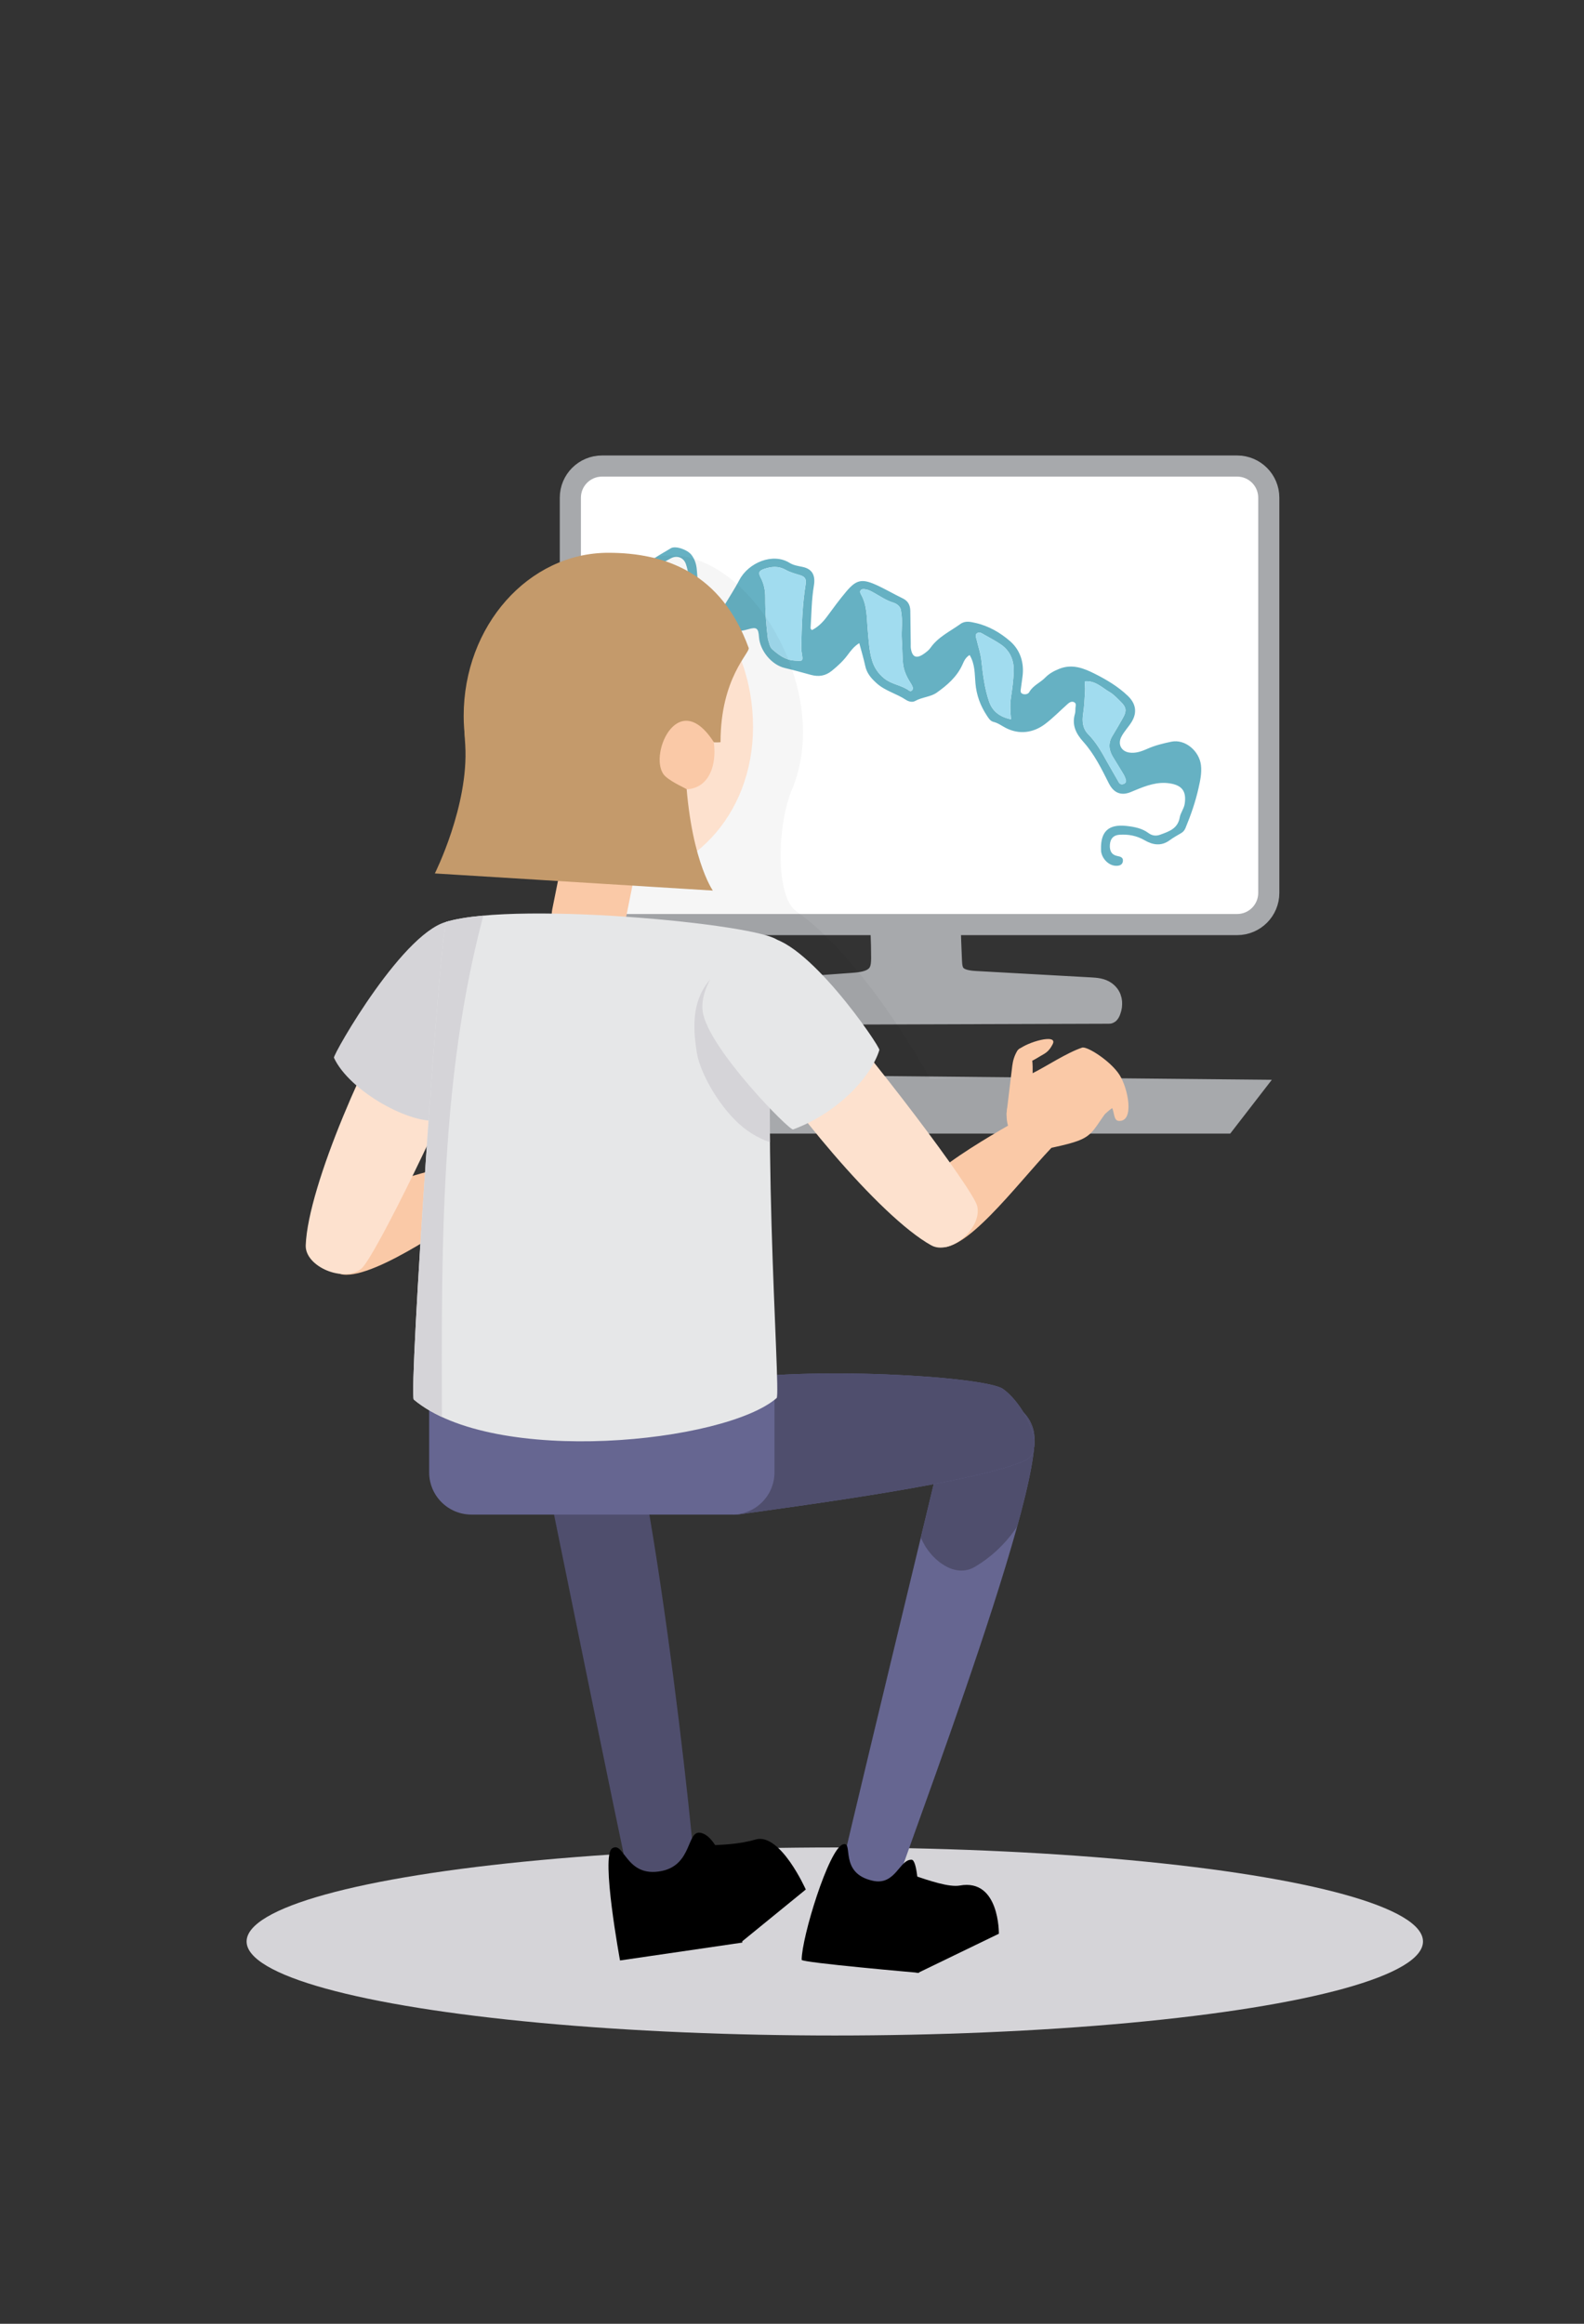 <?xml version="1.0" encoding="utf-8"?>
<!-- Generator: Adobe Adobe Illustrator 24.2.0, SVG Export Plug-In . SVG Version: 6.00 Build 0)  -->
<svg version="1.1" xmlns="http://www.w3.org/2000/svg" xmlns:xlink="http://www.w3.org/1999/xlink" x="0px" y="0px"
	 viewBox="0 0 1500 2200" style="enable-background:new 0 0 1500 2200;" xml:space="preserve">
<rect x="0" y="0" width="1500" height="2200" fill="#333333" stroke="none"/>
<style type="text/css">
	.st0{fill:#7C84C0;}
	.st1{fill:#F9CDAE;}
	.st2{fill:#73CEE7;}
	.st3{fill:#F8E187;}
	.st4{fill:#F1F1F3;stroke:#000000;stroke-miterlimit:10;}
	.st5{fill:#194058;stroke:#000000;stroke-miterlimit:10;}
	.st6{fill:#42BA87;}
	.st7{fill:#D5D4D8;}
	.st8{fill:none;stroke:#916747;stroke-width:70;stroke-linecap:round;stroke-miterlimit:10;}
	.st9{fill:#916747;}
	.st10{fill:#A37451;}
	.st11{fill:#C2885F;}
	.st12{fill:none;stroke:#A37451;stroke-width:18;stroke-linecap:round;stroke-miterlimit:10;}
	.st13{fill:#666691;}
	.st14{clip-path:url(#SVGID_2_);fill:#666691;}
	.st15{clip-path:url(#SVGID_4_);fill:#916747;}
	.st16{clip-path:url(#SVGID_6_);fill:#916747;}
	.st17{fill:#E6E7E8;}
	.st18{clip-path:url(#SVGID_8_);fill:#D5D4D8;}
	.st19{clip-path:url(#SVGID_10_);fill:#D5D4D8;}
	.st20{fill:#E0E1E2;}
	.st21{fill:#9D9FA1;}
	.st22{fill:#3B2213;}
	.st23{opacity:0.8;fill:#73CEE7;}
	.st24{fill:none;stroke:#FFFFFF;stroke-width:10;stroke-linecap:round;stroke-miterlimit:10;}
	.st25{fill:#594A41;}
	.st26{fill:none;stroke:#BB7D6E;stroke-width:70;stroke-linecap:round;stroke-miterlimit:10;}
	.st27{fill:#E4A38A;}
	.st28{fill:#F5AF93;stroke:#BB7D6E;stroke-width:18;stroke-linecap:round;stroke-miterlimit:10;}
	.st29{fill:#F5AF93;}
	.st30{fill:#BB7D6E;}
	.st31{clip-path:url(#SVGID_12_);fill:#D5D4D8;}
	.st32{clip-path:url(#SVGID_14_);}
	.st33{clip-path:url(#SVGID_16_);fill:#BB7D6E;}
	.st34{clip-path:url(#SVGID_18_);fill:#BB7D6E;}
	.st35{clip-path:url(#SVGID_20_);fill:#66B1C3;}
	.st36{opacity:0.678;fill:#404041;}
	.st37{fill:#D3C174;}
	.st38{clip-path:url(#SVGID_22_);}
	.st39{opacity:0.302;fill:#73CEE7;}
	.st40{fill:#66B1C3;}
	.st41{clip-path:url(#SVGID_24_);fill:#666691;}
	.st42{clip-path:url(#SVGID_26_);fill:#666691;}
	.st43{clip-path:url(#SVGID_28_);fill:#666691;}
	.st44{fill:#262161;}
	.st45{fill:none;stroke:#F5AF93;stroke-width:70;stroke-linecap:round;stroke-miterlimit:10;}
	.st46{fill:#8A5D3B;}
	.st47{fill:#194058;}
	.st48{fill:#A7A9AC;stroke:#A7A9AC;stroke-width:20;stroke-miterlimit:10;}
	.st49{fill:#FFFFFF;stroke:#A7A9AC;stroke-width:20;stroke-miterlimit:10;}
	.st50{fill:#A1DCEF;}
	.st51{fill:#A7A9AC;}
	.st52{opacity:0.039;}
	.st53{fill:#FDE1CE;}
	.st54{fill:none;stroke:#FAC9A7;stroke-width:70;stroke-linecap:round;stroke-miterlimit:10;}
	.st55{fill:#C49A6B;}
	.st56{fill:#FAC9A7;}
	.st57{fill:#4F4E6D;}
	.st58{clip-path:url(#SVGID_30_);fill:#4F4E6D;}
	.st59{clip-path:url(#SVGID_32_);fill:#4F4E6D;}
	.st60{clip-path:url(#SVGID_34_);fill:#D5D4D8;}
	.st61{clip-path:url(#SVGID_36_);fill:#4F4E6D;}
	.st62{clip-path:url(#SVGID_38_);fill:#4F4E6D;}
	.st63{clip-path:url(#SVGID_40_);fill:#C8CCE7;}
	.st64{fill:#F5AF93;stroke:#F5AF93;stroke-width:18;stroke-linecap:round;stroke-miterlimit:10;}
	.st65{fill:#C8CCE7;}
	.st66{fill:#8B8AC3;}
	.st67{fill:#FFFFFF;stroke:#73CEE7;stroke-width:5;stroke-miterlimit:10;}
	.st68{clip-path:url(#SVGID_42_);fill:#66B1C3;}
	.st69{fill:#73CEE7;stroke:#73CEE7;stroke-width:5;stroke-miterlimit:10;}
	.st70{clip-path:url(#SVGID_44_);fill:#66B1C3;}
	.st71{fill:#F1F1F3;}
	.st72{clip-path:url(#SVGID_46_);fill:#4F4E6D;}
	.st73{clip-path:url(#SVGID_48_);fill:#4F4E6D;}
	.st74{clip-path:url(#SVGID_50_);fill:#C8CCE7;}
	.st75{clip-path:url(#SVGID_52_);fill:#66B1C3;}
	.st76{clip-path:url(#SVGID_54_);fill:#66B1C3;}
	.st77{clip-path:url(#SVGID_56_);fill:#666691;}
	.st78{clip-path:url(#SVGID_58_);fill:#916747;}
	.st79{clip-path:url(#SVGID_60_);fill:#916747;}
	.st80{clip-path:url(#SVGID_62_);fill:#D5D4D8;}
	.st81{clip-path:url(#SVGID_64_);fill:#D5D4D8;}
	.st82{clip-path:url(#SVGID_66_);fill:#D5D4D8;}
	.st83{clip-path:url(#SVGID_68_);}
	.st84{clip-path:url(#SVGID_70_);fill:#BB7D6E;}
	.st85{clip-path:url(#SVGID_72_);fill:#BB7D6E;}
	.st86{clip-path:url(#SVGID_74_);fill:#66B1C3;}
	.st87{clip-path:url(#SVGID_76_);}
	.st88{clip-path:url(#SVGID_78_);fill:#4F4E6D;}
	.st89{clip-path:url(#SVGID_80_);fill:#4F4E6D;}
	.st90{clip-path:url(#SVGID_82_);fill:#D5D4D8;}
	.st91{clip-path:url(#SVGID_84_);fill:#666691;}
	.st92{clip-path:url(#SVGID_86_);fill:#666691;}
	.st93{clip-path:url(#SVGID_88_);fill:#666691;}
	.st94{fill:#E6E7E8;stroke:#A7A9AC;stroke-width:20;stroke-linecap:square;stroke-miterlimit:10;}
	.st95{fill:#FFFFFF;}
	.st96{fill:#BCBEC0;}
	.st97{fill:none;stroke:#FFFFFF;stroke-width:10;stroke-miterlimit:10;}
	.st98{opacity:0.2;}
	.st99{clip-path:url(#SVGID_90_);fill:#58595B;}
	.st100{fill-rule:evenodd;clip-rule:evenodd;fill:#F8E187;}
	.st101{opacity:0.11;}
	.st102{clip-path:url(#SVGID_92_);}
	.st103{opacity:0.02;}
	.st104{clip-path:url(#SVGID_94_);fill:#4F4E6D;}
	.st105{clip-path:url(#SVGID_96_);fill:#4F4E6D;}
	.st106{clip-path:url(#SVGID_98_);fill:#D5D4D8;}
	.st107{display:none;opacity:0.031;}
	.st108{display:inline;}
	.st109{stroke:#A7A9AC;stroke-width:20;stroke-miterlimit:10;}
	.st110{display:inline;opacity:0.122;}
	.st111{stroke:#FAC9A7;stroke-width:70;stroke-linecap:round;stroke-miterlimit:10;}
	.st112{clip-path:url(#SVGID_100_);}
	.st113{clip-path:url(#SVGID_102_);}
	.st114{clip-path:url(#SVGID_104_);}
	.st115{clip-path:url(#SVGID_106_);fill:#4F4E6D;}
	.st116{clip-path:url(#SVGID_108_);fill:#4F4E6D;}
	.st117{clip-path:url(#SVGID_110_);fill:#C8CCE7;}
	.st118{clip-path:url(#SVGID_112_);fill:#66B1C3;}
	.st119{clip-path:url(#SVGID_114_);fill:#66B1C3;}
	.st120{clip-path:url(#SVGID_116_);}
	.st121{clip-path:url(#SVGID_118_);}
	.st122{clip-path:url(#SVGID_120_);}
	.st123{stroke:#F5AF93;stroke-width:70;stroke-linecap:round;stroke-miterlimit:10;}
	.st124{stroke:#F5AF93;stroke-width:18;stroke-linecap:round;stroke-miterlimit:10;}
	.st125{display:inline;stroke:#73CEE7;stroke-width:5;stroke-miterlimit:10;}
	.st126{clip-path:url(#SVGID_122_);}
	.st127{clip-path:url(#SVGID_124_);}
	.st128{clip-path:url(#SVGID_126_);fill:#666691;}
	.st129{clip-path:url(#SVGID_128_);fill:#916747;}
	.st130{clip-path:url(#SVGID_130_);fill:#916747;}
	.st131{clip-path:url(#SVGID_132_);fill:#D5D4D8;}
	.st132{clip-path:url(#SVGID_134_);fill:#D5D4D8;}
	.st133{fill:#808284;}
	.st134{fill-rule:evenodd;clip-rule:evenodd;fill:#F0BF4F;}
	.st135{fill:none;stroke:#808284;stroke-width:60;stroke-miterlimit:10;}
	.st136{fill:none;stroke:#808284;stroke-width:60;stroke-linecap:round;stroke-miterlimit:10;}
	.st137{display:none;}
	.st138{display:inline;opacity:0.271;}
</style>
<g id="Layer_2">
</g>
<g id="Business">
	<g id="Layer_65">
	</g>
	<g id="Layer_15">
	</g>
	<g id="Layer_14">
		<g id="Layer_45">
		</g>
	</g>
	<g id="Layer_18">
	</g>
	<g id="Layer_13">
	</g>
	<g id="Layer_66">
	</g>
</g>
<g id="Exec">
	<g id="Layer_17">
		<g id="Layer_39">
		</g>
		<g id="Layer_53">
		</g>
	</g>
	<g id="Layer_21">
		<g id="Layer_47">
		</g>
		<g id="Layer_46">
		</g>
	</g>
	<g id="Layer_20">
		<g id="Layer_16">
		</g>
	</g>
</g>
<g id="graphic">
	<g id="Layer_61">
	</g>
	<g id="Layer_35">
		<g id="Layer_50">
		</g>
		<g id="Layer_49">
		</g>
	</g>
	<g id="Layer_36">
	</g>
	<g id="Layer_32">
		<g id="Layer_33">
		</g>
		<g id="Layer_38">
			<g id="Layer_34">
			</g>
		</g>
	</g>
	<g id="Layer_28">
		<g id="Layer_30">
		</g>
		<g id="Layer_29">
		</g>
	</g>
</g>
<g id="drylab">
	<g id="Layer_58">
		<ellipse class="st7" cx="790.53" cy="1838.06" rx="557" ry="89.01"/>
		<g>
			<g>
				<path class="st48" d="M834.3,876c0,9.52,0.56,16.08,0.56,24.44c0,8.23,1.03,17.39-4.94,23.38c-5.66,5.68-14.7,6.63-22.94,7.23
					l-87.13,6.32c-7.18,0.52-14.78,1.18-20.59,5.2c-5.81,4.02-8.65,12.67-3.86,17.74c118.14-0.37,236.28-0.74,354.42-1.11
					c0.89,0.66,2.53-5.08,2.63-6.16c0.25-2.6,1.18-9.19-5.32-14.05c-4-3-9.46-3.4-14.56-3.68c-36-2-72.01-4-108.01-6
					c-7.51-0.42-16.06-1.36-20.38-7.17c-2.73-3.68-3.02-8.46-3.22-12.95c-0.49-11.3-0.97-22.6-1.25-33.87"/>
				<path class="st49" d="M540.1,845.32V471.21c0-16.57,13.43-30,30-30h601.4c16.57,0,30,13.43,30,30v374.11c0,16.57-13.43,30-30,30
					H570.1C553.53,875.32,540.1,861.89,540.1,845.32"/>
			</g>
			<g>
				<path class="st40" d="M918.2,620.12c-4.05,2.44-5.37,5.95-6.82,9.16c-5.22,11.55-14.56,19.56-24.4,26.52
					c-5.74,4.06-13.85,4.15-20.31,7.82c-2.7,1.53-6.3,0.6-8.8-1.07c-8.86-5.9-19.58-8.36-27.72-15.7c-5.15-4.64-9.31-9.4-10.8-16.4
					c-1.51-7.09-3.65-14.05-5.64-21.58c-5.12,3.19-8.18,7.4-11.19,11.43c-4.25,5.67-9.29,10.29-14.78,14.75
					c-6.18,5.02-12.62,5.79-19.68,3.91c-8.25-2.2-16.43-4.58-24.76-6.51c-12.65-2.93-23.68-16.46-24.57-29.39
					c-0.57-8.34-2.14-9.7-10.2-7.33c-17.19,5.06-31.82,0.67-44.6-11.29c-4.31-4.04-7.78-8.58-8.61-14.7
					c-1.07-7.81-2.63-15.58-3.27-23.42c-0.35-4.35-1.2-8.5-2.6-12.48c-2.12-6.05-8.44-8.32-14.03-5.32
					c-8.91,4.78-17.73,9.71-22.22,19.55c-0.37,0.82-0.93,1.64-1.61,2.21c-1.7,1.44-3.75,2.57-5.79,1.04
					c-1.9-1.42-2.13-3.72-1.15-5.81c0.76-1.63,2.05-2.99,2.98-4.55c6.43-10.79,17.59-15.68,27.6-21.9
					c4.38-2.72,15.91,1.38,19.63,6.33c3.21,4.27,4.65,9.05,5.04,14.43c0.73,10,1.75,19.97,4.71,29.66
					c1.51,4.93,3.11,9.52,9.09,10.02c5.68,0.47,9.59-1.93,12.67-7.07c4.67-7.8,9.61-15.34,13.87-23.46
					c8.46-16.12,31.48-26.06,47.51-16.06c3.75,2.34,8.11,2.92,12.18,3.78c9.02,1.9,12.51,7.66,10.78,17.89
					c-2.19,12.99-2.21,26.1-3.07,39.17c-0.06,0.86-0.25,1.84,1.36,2.74c5.68-2.91,10.26-7.42,14.23-12.84
					c5.94-8.09,11.88-16.2,18.36-23.84c9.11-10.74,14.49-12.06,27.25-6.45c8.9,3.92,17.31,8.95,26.09,13.19
					c5.11,2.47,7.01,6.53,7.11,11.78c0.18,10.33,0.27,20.66,0.4,30.99c0.02,1.52-0.1,3.06,0.12,4.55
					c1.27,8.41,5.33,10.08,12.46,5.03c2.23-1.58,4.55-3.33,6.08-5.52c7.25-10.41,18.57-15.56,28.41-22.65c4.6-3.31,9.56-2,14.12-1
					c12.47,2.75,23.64,9.23,32.93,17.33c9.63,8.41,13.55,20.58,11.67,33.87c-0.51,3.62-1,7.24-1.48,10.86
					c-0.24,1.8-0.75,3.9,1.23,4.92c2.46,1.27,5.63,0.43,6.66-1.41c3.59-6.42,10.48-8.93,15.27-13.89c3.59-3.72,8.13-6.17,13.06-8.16
					c12.39-5.02,23.45-0.58,34.04,4.77c11.12,5.62,21.84,12.01,31.02,20.79c7.46,7.14,9.13,15.58,3.61,24.62
					c-3.01,4.93-7.19,9.04-9.83,14.29c-3.37,6.72-0.2,13.42,7.26,14.7c6.21,1.06,12.09-1.12,17.33-3.46
					c7.37-3.29,15.06-5.14,22.74-6.75c13.13-2.76,26.53,8.76,28.12,22.15c0.9,7.57-0.67,14.43-2.24,21.56
					c-2.9,13.09-7.28,25.65-12.39,37.99c-0.83,2-2.09,3.65-4.06,4.8c-3.68,2.14-7.43,4.23-10.85,6.74c-8.06,5.92-16,4.57-23.93-0.01
					c-7.39-4.26-15.33-5.75-23.73-5.15c-5.58,0.4-8.57,3.55-9.02,9.34c-0.47,5.93,1.72,9.73,6.94,10.75
					c3.04,0.6,5.73,1.32,5.39,4.78c-0.37,3.78-3.45,4.64-6.81,4.51c-6.58-0.25-12.91-6.48-13.85-13.65
					c-0.08-0.6-0.05-1.22-0.07-1.82c-0.49-16.98,7.13-24.15,24.15-22.25c7.28,0.81,14.55,2.13,20.7,6.68
					c3.45,2.56,7.13,3.11,11.23,1.59c8.32-3.08,16.61-5.62,18.49-16.48c0.73-4.26,3.98-8.11,4.68-12.76
					c1.73-11.6-2.31-17.37-13.73-19.27c-12.01-2-22.88,2.12-33.58,6.59c-2.83,1.18-5.6,2.5-8.59,2.97
					c-7.16,1.14-12.42-2.64-15.89-9.54c-6.96-13.84-13.82-27.86-24.27-39.49c-7.01-7.8-11-15.95-7.88-26.56
					c0.51-1.71,0.32-3.63,0.47-5.45c0.17-2.08,1.06-4.55-1.58-5.58c-2.18-0.85-4.15,0.34-5.8,1.82
					c-7.04,6.27-13.58,13.04-21.15,18.81c-11.3,8.62-24.74,10.45-37.56,3.81c-3.78-1.96-7.18-4.6-11.47-5.64
					c-3.18-0.78-4.78-3.62-6.46-6.18c-6.1-9.31-9.73-19.2-10.71-30.6C922.92,638.13,923.46,628.92,918.2,620.12 M727.23,605.55
					c1.46,3.39,1.38,6.87,4.25,9.35c6.05,5.22,12.09,9.89,20.66,10.47c8.48,0.57,8.43,0.99,7.01-7.79
					c-0.24-1.49-0.41-3.02-0.38-4.52c0.41-20.07,0.97-40.16,4.15-60.01c0.83-5.21-0.91-7.16-5.33-8.52
					c-4.64-1.43-9.47-2.71-13.65-5.07c-6.8-3.84-13.45-3.15-20.25-0.86c-4.94,1.67-5.83,3.61-3.4,8.13
					c3.28,6.09,4.42,12.46,4.37,19.3C724.56,579.38,725.61,592.67,727.23,605.55 M853.25,578.44c-0.2-3.64-3.23-6.67-7.55-7.99
					c-6.54-2.01-12.03-5.89-17.89-9.12c-2.68-1.48-5.28-3.05-8.41-3.44c-1.56-0.2-3.17-0.44-4.27,0.83
					c-1.16,1.34-0.47,2.81,0.3,4.19c5.87,10.49,5.27,22.27,6.31,33.62c0.89,9.68,1.28,19.45,4.08,28.74
					c2,6.62,5.68,12.29,11.52,17.02c7.15,5.78,16.45,6.29,23.61,11.6c1.88,1.39,4.18-0.92,3.34-3.36c-0.68-1.97-1.92-3.77-3.02-5.58
					c-3.22-5.27-5.6-10.92-6.17-17.04c-0.69-7.54-0.57-15.15-1.12-22.71C853.38,596.71,855.08,588.18,853.25,578.44 M1027.18,645.01
					c0.15,3.48,0.48,6.2,0.33,8.88c-0.41,7.29-0.71,14.57-1.82,21.82c-1.08,7.08-0.56,14.01,4.96,19.58
					c7.58,7.66,12.73,16.99,17.9,26.3c3.53,6.37,7.26,12.63,10.86,18.96c1.1,1.94,2.67,2.32,4.62,1.65c2.18-0.75,2.61-2.48,2.02-4.4
					c-0.54-1.72-1.29-3.41-2.21-4.95c-3.27-5.48-6.67-10.87-9.97-16.34c-3.92-6.5-4.59-13.05-0.44-19.81
					c3.51-5.72,6.86-11.54,10.15-17.39c3.45-6.16,3.01-9.77-1.97-14.64c-3.47-3.4-6.85-7.18-10.98-9.57
					C1043.47,650.98,1037.31,644.15,1027.18,645.01 M957.41,680.99c-0.71-7.72-1.07-14.01-0.09-20.39c1.24-8.1,2.3-16.29,2.63-24.47
					c0.43-10.61-3.16-19.85-12.22-26.04c-5.28-3.61-11.02-6.54-16.58-9.72c-1.84-1.05-3.83-2.41-5.92-0.88
					c-2.24,1.64-0.91,3.9-0.45,5.89c1.5,6.53,3.77,12.96,4.51,19.57c1.48,13.31,2.99,26.6,7.37,39.3
					C939.87,673.6,946.9,678.81,957.41,680.99"/>
				<g>
					<path class="st50" d="M727.23,605.55c-1.61-12.88-2.67-26.17-2.57-39.51c0.05-6.84-1.09-13.21-4.37-19.3
						c-2.44-4.52-1.55-6.47,3.4-8.13c6.8-2.29,13.45-2.98,20.25,0.86c4.18,2.36,9.01,3.64,13.65,5.06c4.42,1.36,6.17,3.31,5.33,8.52
						c-3.18,19.85-3.73,39.94-4.15,60.01c-0.03,1.51,0.14,3.03,0.38,4.52c1.42,8.79,1.47,8.36-7.01,7.79
						c-8.56-0.58-14.61-5.25-20.66-10.47C728.61,612.42,728.68,608.94,727.23,605.55"/>
					<path class="st50" d="M853.25,578.44c1.83,9.73,0.13,18.27,0.74,26.76c0.55,7.56,0.43,15.17,1.12,22.71
						c0.56,6.12,2.95,11.77,6.17,17.04c1.1,1.81,2.34,3.6,3.02,5.58c0.84,2.44-1.47,4.74-3.34,3.36c-7.16-5.3-16.46-5.81-23.61-11.6
						c-5.85-4.73-9.53-10.4-11.52-17.02c-2.8-9.29-3.19-19.06-4.08-28.74c-1.04-11.35-0.44-23.14-6.31-33.62
						c-0.77-1.38-1.46-2.85-0.3-4.19c1.09-1.26,2.7-1.02,4.27-0.83c3.13,0.4,5.73,1.96,8.41,3.44c5.86,3.23,11.34,7.11,17.89,9.12
						C850.01,571.78,853.05,574.8,853.25,578.44"/>
					<path class="st50" d="M1027.18,645.01c10.12-0.86,16.29,5.97,23.45,10.11c4.13,2.39,7.51,6.17,10.98,9.57
						c4.98,4.88,5.42,8.48,1.97,14.64c-3.28,5.85-6.63,11.67-10.14,17.39c-4.15,6.76-3.49,13.31,0.44,19.81
						c3.29,5.46,6.7,10.85,9.97,16.33c0.92,1.55,1.68,3.24,2.21,4.95c0.6,1.92,0.16,3.65-2.02,4.4c-1.95,0.67-3.52,0.29-4.62-1.65
						c-3.59-6.33-7.32-12.59-10.86-18.96c-5.17-9.32-10.32-18.65-17.9-26.31c-5.52-5.57-6.05-12.51-4.96-19.58
						c1.11-7.25,1.41-14.53,1.82-21.82C1027.67,651.21,1027.33,648.49,1027.18,645.01"/>
					<path class="st50" d="M957.41,680.99c-10.51-2.18-17.54-7.4-20.75-16.73c-4.38-12.7-5.89-25.99-7.37-39.3
						c-0.73-6.61-3-13.04-4.51-19.57c-0.46-1.98-1.79-4.24,0.45-5.89c2.09-1.53,4.08-0.17,5.92,0.88c5.56,3.18,11.3,6.11,16.58,9.72
						c9.06,6.2,12.66,15.43,12.22,26.04c-0.33,8.18-1.39,16.36-2.63,24.47C956.34,666.99,956.7,673.28,957.41,680.99"/>
				</g>
			</g>
		</g>
		<polygon class="st51" points="633.72,1073.19 674.33,1017.19 1204.38,1022.27 1165,1073.19 		"/>
		<path class="st52" d="M556.6,712.59c0-99.83,2.22-186.75,78.97-186.75S788.74,655.33,750,747.34
			c-14.01,33.27-15.99,101.13,3.93,115.22c66.39,46.94,126.88,158.64,126.88,158.64l139.91-4l-139.49,130.47
			c0,0-257.35-213.25-289.65-213.25C514.82,934.42,556.6,812.42,556.6,712.59z"/>
	</g>
	<g id="Layer_26">
		<g>
			<path class="st53" d="M455.09,688.15c0-85.33,57.76-154.5,129-154.5s129,69.17,129,154.5s-60.76,145.77-132,145.77
				S455.09,773.48,455.09,688.15z"/>
			<line class="st54" x1="570.79" y1="800.61" x2="557.39" y2="867.24"/>
		</g>
		<path class="st55" d="M648.79,723.09c3.13,87.46,26.25,120.05,26.25,120.05l-263.26-16.23c0,0,32.23-64.09,28.8-121.44
			c-0.48-8.09-2.9-32.53,4.1-39.23c26.42-25.33,106.94-32.36,106.94-32.36S647.68,692.09,648.79,723.09z"/>
		<path class="st56" d="M613.54,713.09c0-19.47,15.78-35.25,35.25-35.25s27.78,14.28,27.78,33.75c0,19.47-8.78,35.75-28.25,35.75
			C628.86,747.34,613.54,732.56,613.54,713.09z"/>
		<path class="st55" d="M439.09,677.84c0-85.33,61.34-154.5,137-154.5c54.28,0,107.08,19.26,132.89,90.07
			c1.61,4.41-26.66,28.03-26.66,89.18c0,0.32-6.19,0.3-6.25,0.21c-34.87-54.65-63.82,15.9-45.97,32.21
			c6.79,6.21,20.88,11.96,20.19,12.33c-26.11,13.75-36.47,50.31-51.2,82.5c-4.01-0.76-22.05-33.42-37.11-33.42
			c-17.76,0-30.94,29.76-34.03,29.36C473.87,818.83,439.09,737.29,439.09,677.84z"/>
	</g>
	<g id="Layer_22">
		<path d="M702.68,1838.06l60.37-49.2c0,0-24.12-54.23-47.62-47.33c-33.59,9.87-66.29,0.05-77.19,16.12
			c-9.25,13.64-1.45,65.88-1.45,65.88L702.68,1838.06z"/>
		<path d="M945.9,1830.72l-76.46,37.01l-83.91-16.57c0,0,4.1-59.63,40.22-83.99c10.11-6.82,62.93,21.56,83.23,17.91
			C946.65,1778.32,945.9,1830.72,945.9,1830.72z"/>
		<path class="st57" d="M596.92,1784.07c-2.27-4.94-93.63-455.53-95.47-463.88c-5.27-23.89,42.48-63.36,75.2-31.34
			c35.64,34.88,84.23,482.41,81.44,491.15C648.94,1808.65,602.08,1795.29,596.92,1784.07z"/>
		<g>
			<path class="st13" d="M790.53,1797.24c0-5.29,105.07-439.04,106.88-447.14c5.19-23.17,69.95-39.45,81.28,3.97
				c14.07,53.96-141.57,452.68-138.99,458.14C854.81,1844.12,790.53,1809.24,790.53,1797.24z"/>
			<g>
				<defs>
					<path id="SVGID_29_" d="M790.53,1797.24c0-5.29,105.07-439.04,106.88-447.14c5.19-23.17,69.95-39.45,81.28,3.97
						c14.07,53.96-141.57,452.68-138.99,458.14C854.81,1844.12,790.53,1809.24,790.53,1797.24z"/>
				</defs>
				<clipPath id="SVGID_2_">
					<use xlink:href="#SVGID_29_"  style="overflow:visible;"/>
				</clipPath>
				<path style="clip-path:url(#SVGID_2_);fill:#4F4E6D;" d="M923.14,1483.39c29.8-17.47,51.56-48.09,58.25-81.98
					c6.69-33.89-1.79-70.48-22.71-97.97c-11.33-14.88-35.35-17.87-49.97-6.21c-23.67,18.87-40.46,46.18-46.62,75.82
					c-6.16,29.64-1.63,61.38,12.57,88.11C883.3,1477.41,904.31,1494.43,923.14,1483.39z"/>
			</g>
		</g>
		<g>
			<path class="st13" d="M698.43,1433.9c-31,4.38-50.36-120.47-19.54-126c85.67-15.36,254.01-4.77,270.83,7
				c19.87,13.9,42.86,58.22,20.67,68C923.86,1403.43,765.8,1424.39,698.43,1433.9z"/>
			<g>
				<defs>
					<path id="SVGID_31_" d="M698.43,1433.9c-31,4.38-50.36-120.47-19.54-126c85.67-15.36,254.01-4.77,270.83,7
						c19.87,13.9,42.86,58.22,20.67,68C923.86,1403.43,765.8,1424.39,698.43,1433.9z"/>
				</defs>
				<clipPath id="SVGID_4_">
					<use xlink:href="#SVGID_31_"  style="overflow:visible;"/>
				</clipPath>
				<path style="clip-path:url(#SVGID_4_);fill:#4F4E6D;" d="M670.06,1436.84c107.86,4.91,216.58-9.93,319.17-43.58
					c22.54-7.39,36.57-34.28,29.75-57c-6.83-22.72-34-43.7-56.09-52.35c-52.68-20.64-153.59-29.97-237.36-7.07
					c-21.53,5.89-44.32,70.65-53.7,90.91S666.21,1413.66,670.06,1436.84z"/>
			</g>
		</g>
		<path class="st13" d="M406.4,1393.9v-70c0-22.09,17.91-40,40-40h247c22.09,0,40,17.91,40,40v70c0,22.09-17.91,40-40,40h-247
			C424.31,1433.9,406.4,1416,406.4,1393.9z"/>
	</g>
	<g id="Layer_23">
		<path d="M798.19,1746.14c-13.4,4.28-39.03,88.02-39.03,109.29c0,2.67,111.1,12.31,111.1,12.31s3.44-106.74-7.01-107.09
			c-11.53-0.38-15.16,24.6-36.63,19.95C793.68,1773.45,808.91,1742.72,798.19,1746.14z"/>
		<path d="M579.62,1749.95c-10.77,7.06,7.52,106.08,7.52,106.08l115.83-16.93c0,0-12.48-99.67-39.98-103.98
			c-12.69-1.99-7.39,30.34-36.43,36.22C592.34,1778.27,591.33,1742.28,579.62,1749.95z"/>
	</g>
	<g id="Layer_25">
		<path class="st56" d="M302.48,1161.4c12.46-28.66,118.09-61.57,145.55-58.37c15.89,1.85,31.18,21.32,17.89,30.23
			c-30.16,20.23-109.56,77.16-141.04,73.4C309,1204.77,296.1,1176.07,302.48,1161.4z"/>
		<path class="st53" d="M289.51,1178.91c2.19-56.9,60.15-186.93,95.3-241.95c10.36-16.22,76.59,14.52,69.79,32.53
			c-28.97,76.67-100.07,221.36-112.34,231.52C325.71,1214.71,288.73,1199.23,289.51,1178.91z"/>
		<path class="st7" d="M316.23,1001.39c-1.2-2.61,67.93-124.28,110.19-129.43c26.3-3.21,66.45,14.87,69.91,41.14
			c5.56,42.21-76.05,146.62-80.19,147.43C390.14,1065.67,330.91,1033.28,316.23,1001.39z"/>
	</g>
	<path class="st17" d="M422.59,872.73c68.97-20.72,316.91,4.13,314.79,19.38c-19.9,142.59,2.56,427.58-1.92,431.47
		c-48.86,42.43-267.63,65.01-343.58,1.46C386.71,1320.72,417.25,874.34,422.59,872.73z"/>
	<g>
		<defs>
			<path id="SVGID_33_" d="M422.59,872.73c68.97-20.72,316.91,4.13,314.79,19.38c-19.9,142.59,2.56,427.58-1.92,431.47
				c-48.86,42.43-267.63,65.01-343.58,1.46C386.71,1320.72,417.25,874.34,422.59,872.73z"/>
		</defs>
		<clipPath id="SVGID_6_">
			<use xlink:href="#SVGID_33_"  style="overflow:visible;"/>
		</clipPath>
		<path style="clip-path:url(#SVGID_6_);fill:#D5D4D8;" d="M673.67,926.04c-18.19,19.72-17.93,44.78-13.78,70.63
			c3.29,20.49,22.97,53.89,43.91,70.69c20.94,16.8,48.18,23.02,74.35,12.99c26.18-10.03,34.71-33.35,29.73-59
			c-4.15-21.4-8.48-43-17.88-62.74c-9.4-19.74-24.49-37.75-45.34-46.99C723.79,902.39,698.76,898.85,673.67,926.04z"/>
		<path style="clip-path:url(#SVGID_6_);fill:#D5D4D8;" d="M460.99,854.9c-48.04,170.07-42.4,353.13-42.4,531.17
			c-39.18,12.47-67.43-27.29-66.35-68.39c4.08-154.57,26.27-308.64,65.95-458.08C434.38,858.93,440.58,857.26,460.99,854.9z"/>
	</g>
	<g id="Layer_24">
		<path class="st56" d="M860.3,1145.77c1.62-31.21,89.95-76.79,116.29-92.96c13.63-8.37,33.24,20.38,29.91,23.3
			c-27.32,23.92-78.55,96.68-109.34,104.2C881.62,1184.1,859.48,1161.75,860.3,1145.77z"/>
		<path class="st53" d="M881.88,1179.01c-49.78-27.65-139.62-138.09-172.83-194.29c-9.79-16.57,47.55-61.78,60.54-47.58
			c55.32,60.47,152.31,189.25,155.83,204.79C930.18,1162.88,899.66,1188.88,881.88,1179.01z"/>
		<path class="st17" d="M751.03,1069.28c-3.47,1.28-80.39-76.9-85.55-111.4c-4.27-28.58,30.58-69.03,58.31-70.51
			c38.03-2.03,109.93,103.51,108.94,106.71C824.51,1020.63,792.1,1054.15,751.03,1069.28z"/>
	</g>
	<g id="Layer_48">
		<path class="st56" d="M998.96,1017.34c-13.64-1.09-27.91,4.09-36.8,14.49c-8.89,10.41-11.68,26-5.91,38.41
			s20.32,20.43,33.72,17.64c46.7-9.74,39.99-11.07,59.81-38.03C1058.3,1038.26,1020.88,1019.09,998.96,1017.34z"/>
		<path class="st56" d="M977.86,1016.04c13.18-6.58,32.1-19.25,46.85-24.21c4.65-1.56,26.77,12.49,35.26,25.53
			s14.66,45.3-0.83,43.81c-4.46-0.43-3.94-8.04-5.91-12.07c-2.31,1.15-13.51,11.4-15.43,13.75c-8.34,10.21-32.14-1.67-39.35-9.04
			c-6.59-6.73-11.4-14.95-16.15-23.08C980.18,1027.1,973.93,1018,977.86,1016.04z"/>
		<path class="st56" d="M964.38,993.85c8.37-7.38,37.73-15.69,32.48-5.31c-3.64,7.21-7.05,8.6-11.65,11.3
			c-4.6,2.7-7.99,5.08-13.07,6.33c-2.95,0.73-6.17-0.6-7.75-3.2S962.02,995.94,964.38,993.85z"/>
		<path class="st56" d="M963.05,995.32c-2.38,4.1-3.84,8.65-4.46,13.75c-1.76,14.54-3.51,29.09-5.27,43.63
			c-0.81,6.73,3.89,13.21,9.06,13.77c5.16,0.56,10.13-3.77,12.85-9.57s3.49-12.84,3.48-19.66s-0.76-13.6-0.82-20.41
			c-0.04-4.67,0.23-9.41-0.6-13.95s-3.06-8.98-6.45-10.34C967.43,991.19,964.65,992.57,963.05,995.32z"/>
	</g>
</g>
<g id="wetlab">
	<g id="Layer_57">
	</g>
	<g id="Layer_40">
	</g>
	<g id="Layer_51">
	</g>
	<g id="Layer_41">
	</g>
	<g id="Layer_44">
	</g>
	<g id="Layer_7">
	</g>
	<g id="skin">
	</g>
	<g id="Layer_52">
	</g>
	<g id="Hair">
	</g>
	<g id="Layer_54">
	</g>
	<g id="Layer_6">
	</g>
	<g id="Layer_37">
	</g>
	<g id="Layer_8">
	</g>
	<g id="Layer_9">
	</g>
</g>
<g id="segmented_ver.">
	<g id="Segment_wetlab">
	</g>
	<g id="Segment_business_e">
	</g>
	<g id="Segment_exec">
	</g>
	<g id="Layer_59">
	</g>
	<g id="Layer_60">
	</g>
</g>
<g id="Subteams_Graphic">
	<g id="Layer_67">
	</g>
	<g id="Layer_63">
	</g>
	<g id="Layer_64">
	</g>
	<g id="Layer_62">
	</g>
</g>
<g id="Layer_69">
</g>
<g id="Layer_68">
</g>
<g id="Layer_1" class="st137">
</g>
</svg>
